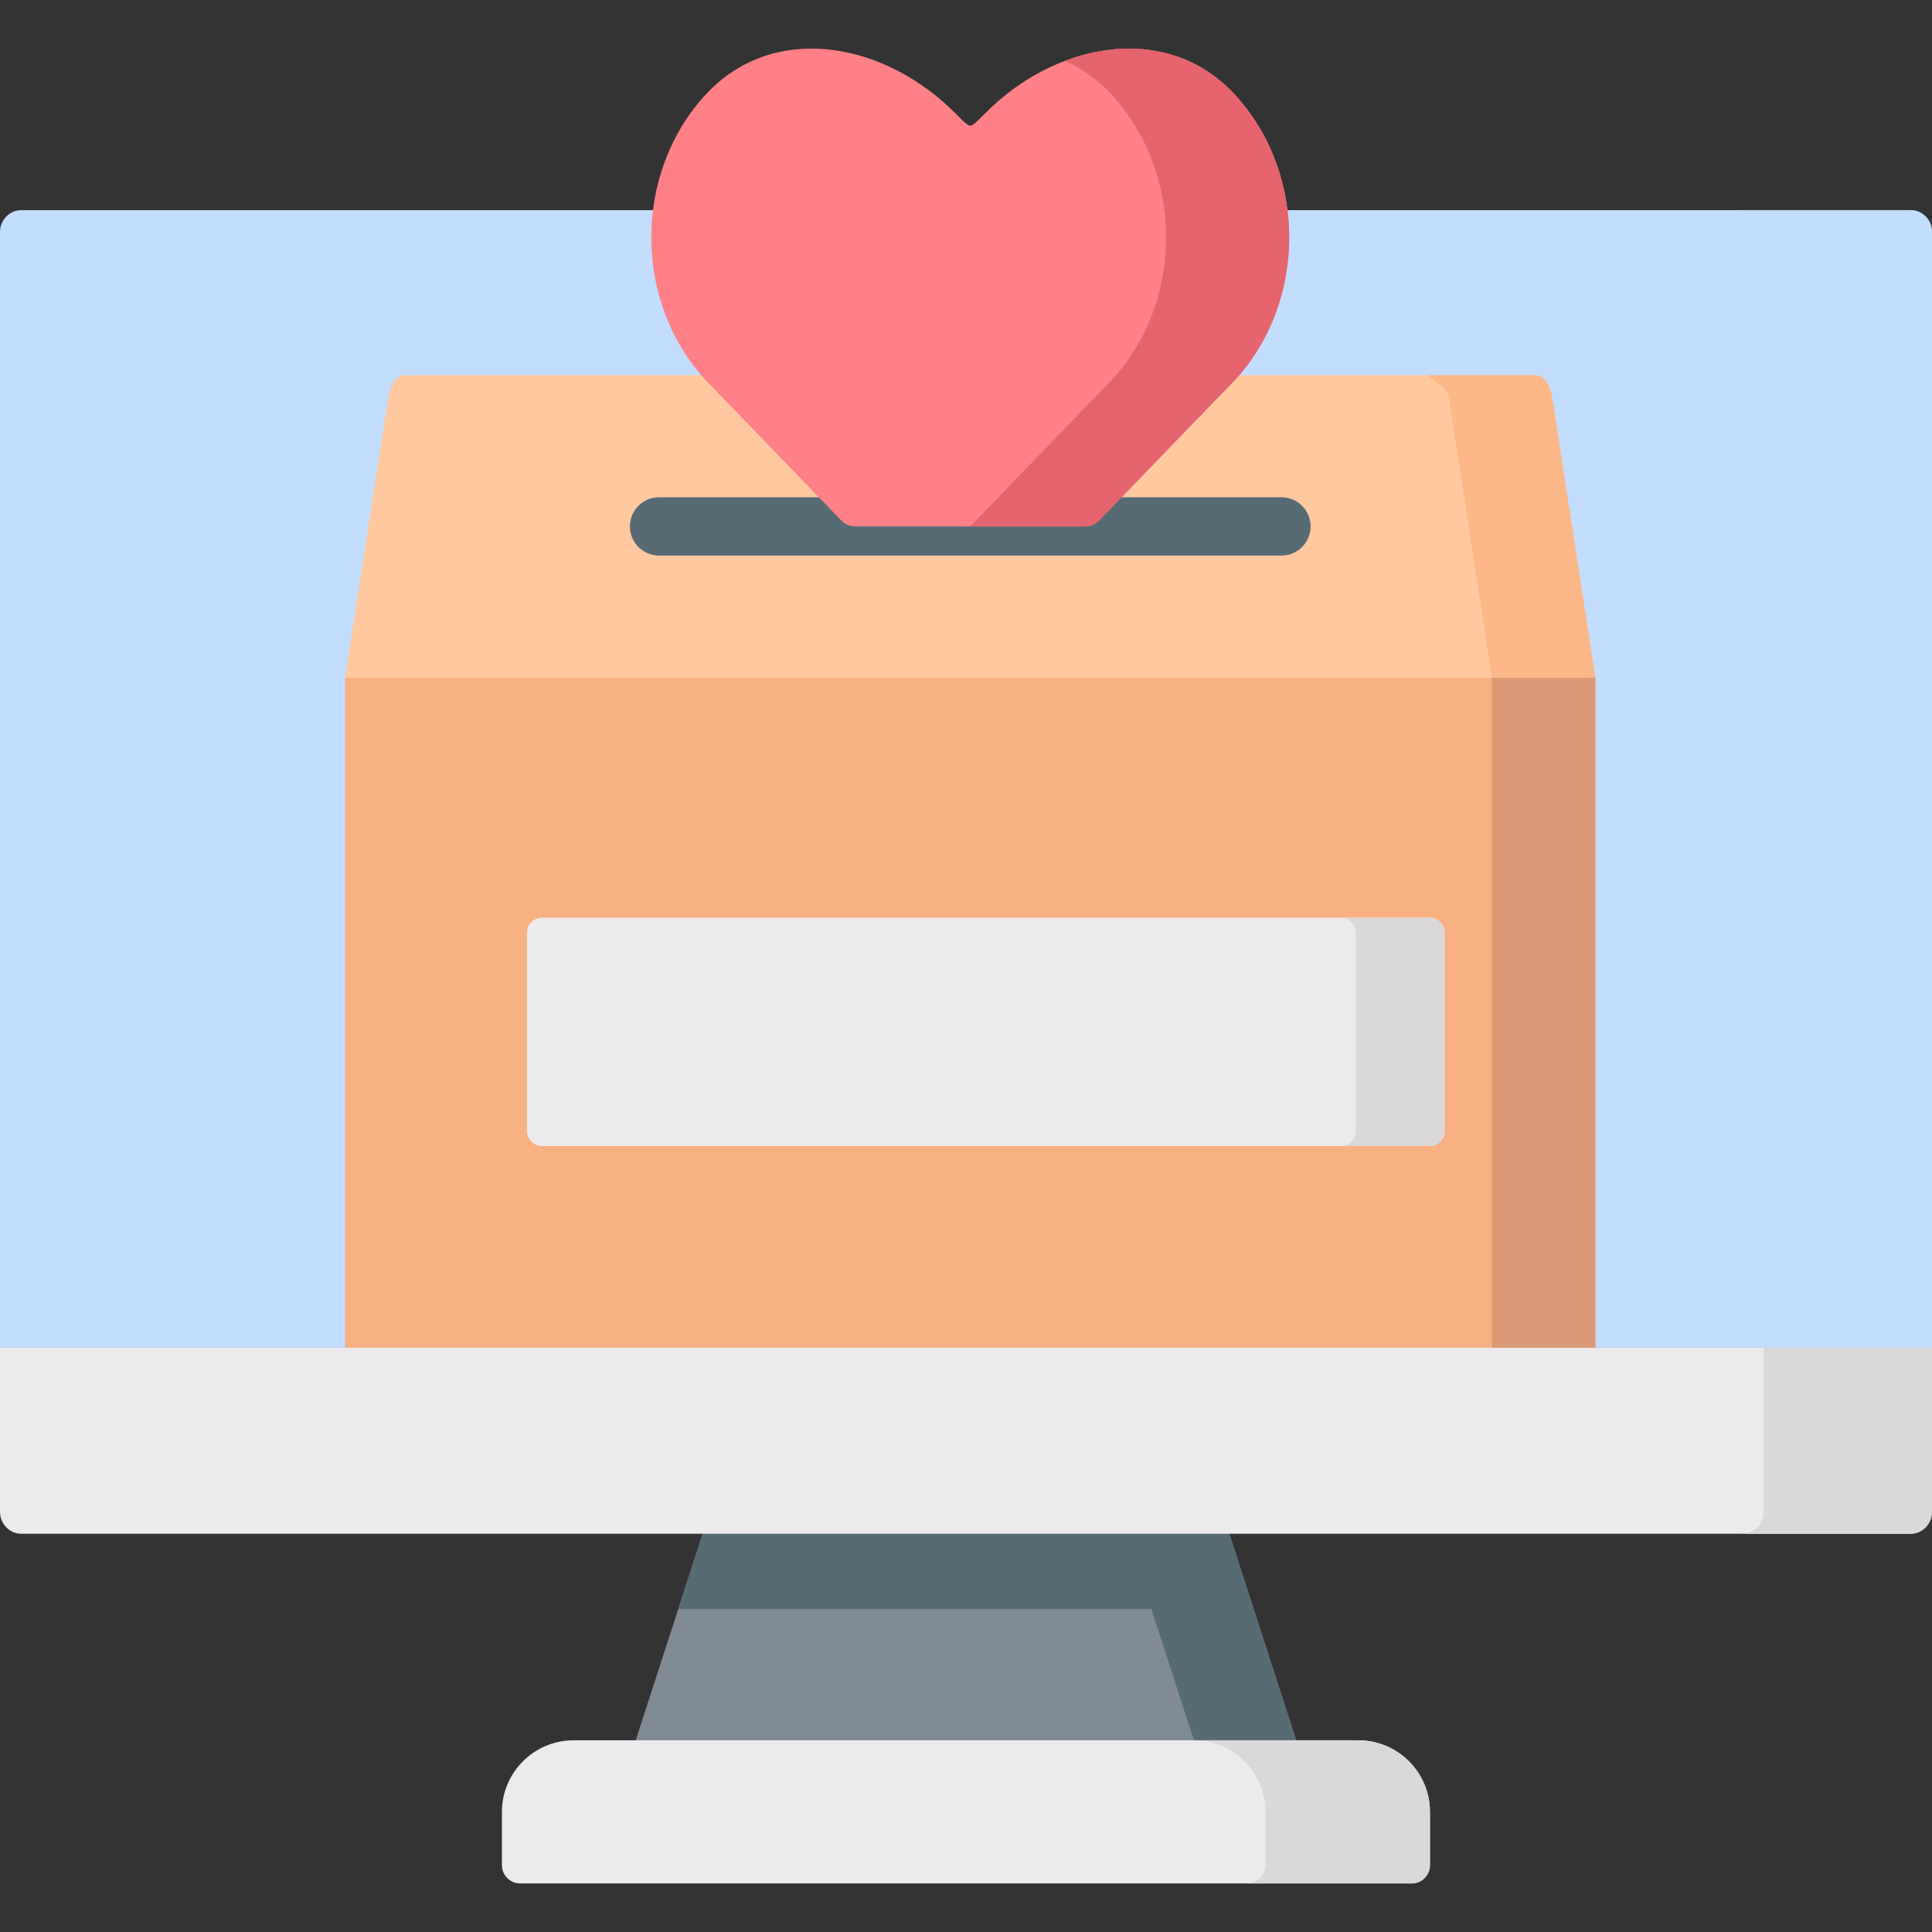 <svg id="Capa_1" enable-background="new 0 0 512 512" height="512" viewBox="0 0 512 512" width="512" xmlns="http://www.w3.org/2000/svg"><rect x="0" y="0" width="512" height="512" fill="#333333" stroke="none"/><g><g><path clip-rule="evenodd" d="m325.778 406.46-68.654-22.427-70.902 22.427-17.755 54.739 87.518 18.845 87.519-18.845z" fill="#818b95" fill-rule="evenodd"/></g><g><path clip-rule="evenodd" d="m0 61.5v295.651h91.461l94.381-257.727-12.791-43.734h-73.56-93.826c-3.124 0-5.665 2.599-5.665 5.81z" fill="#c3ddff" fill-rule="evenodd"/></g><g><path clip-rule="evenodd" d="m422.788 357.151h89.212v-295.651c0-3.211-2.57-5.81-5.665-5.81h-93.855-71.282l-43.686 43.733z" fill="#c3ddff" fill-rule="evenodd"/></g><g><path clip-rule="evenodd" d="m343.504 461.199h-175.037-16.47c-10.454 0-18.981 8.525-18.981 18.947v14.159c0 2.627 2.161 4.817 4.818 4.817h236.332c2.628 0 4.789-2.19 4.789-4.817v-14.159c0-10.422-8.527-18.947-18.952-18.947z" fill="#eceaed" fill-rule="evenodd"/></g><g><path clip-rule="evenodd" d="m467.379 61.5v295.651h44.621v-295.651c0-3.211-2.57-5.81-5.665-5.81h-44.621c3.125 0 5.665 2.599 5.665 5.81z" fill="#c3ddff" fill-rule="evenodd"/></g><g><path clip-rule="evenodd" d="m186.222 406.46-6.483 19.969h125.393l11.273 34.77h27.099l-17.726-54.739z" fill="#576b74" fill-rule="evenodd"/></g><g><path clip-rule="evenodd" d="m107.493 99.423c-2.511 0-4.088 2.627-4.556 5.722l-11.476 74.445 164.539 26.831 166.788-26.83-11.476-74.445c-.467-3.095-2.044-5.722-4.555-5.722-118.737-.001-180.529-.001-299.264-.001z" fill="#ffc89f" fill-rule="evenodd"/></g><g><path clip-rule="evenodd" d="m422.788 179.591h-331.327v177.56l165.663 18.35 165.664-18.35z" fill="#f7b081" fill-rule="evenodd"/></g><g><path clip-rule="evenodd" d="m422.788 357.151h-331.327-91.461v43.5c0 3.182 2.541 5.81 5.665 5.81h180.556 139.557 180.556c3.095 0 5.665-2.627 5.665-5.81v-43.5z" fill="#eceaed" fill-rule="evenodd"/></g><g><path clip-rule="evenodd" d="m360.003 461.199h-32.998-10.6c10.425 0 18.952 8.525 18.952 18.947v14.159c0 2.627-2.161 4.817-4.818 4.817h43.628c2.628 0 4.789-2.19 4.789-4.817v-14.159c-.001-10.422-8.528-18.947-18.953-18.947z" fill="#dad8db" fill-rule="evenodd"/></g><g><path clip-rule="evenodd" d="m467.379 357.151v43.5c0 3.182-2.511 5.81-5.636 5.81h.029 44.562c3.095 0 5.665-2.627 5.665-5.81v-43.5z" fill="#dad8db" fill-rule="evenodd"/></g><g><path clip-rule="evenodd" d="m395.396 179.591h27.392v177.56h-27.392z" fill="#db9975" fill-rule="evenodd"/></g><g><path clip-rule="evenodd" d="m383.92 105.145 11.476 74.445h27.392l-11.476-74.445c-.467-3.095-2.044-5.722-4.555-5.722h-27.392c-2.483 0 4.058 2.628 4.555 5.722z" fill="#fcb788" fill-rule="evenodd"/></g><g><path clip-rule="evenodd" d="m378.868 243.205h-235.223c-2.219 0-4.001 1.781-4.001 3.97v52.55c0 2.19 1.781 4 4.001 4h235.223c2.19 0 4.001-1.81 4.001-4v-52.55c-.001-2.189-1.811-3.97-4.001-3.97z" fill="#eceaed" fill-rule="evenodd"/></g><g><path clip-rule="evenodd" d="m359.302 247.176v52.55c0 2.19-1.811 4-4.001 4h23.566c2.19 0 4.001-1.81 4.001-4v-52.55c0-2.19-1.811-3.97-4.001-3.97h-23.566c2.191-.001 4.001 1.78 4.001 3.97z" fill="#dad8db" fill-rule="evenodd"/></g><g><path d="m339.591 147.233h-164.933c-4.268 0-7.726-3.459-7.726-7.726s3.459-7.726 7.726-7.726h164.933c4.268 0 7.726 3.459 7.726 7.726s-3.459 7.726-7.726 7.726z" fill="#576b74"/></g><g><path clip-rule="evenodd" d="m185.842 99.423c.38.438.788.905 1.197 1.343l35.918 37.169c.971 1.004 2.307 1.572 3.704 1.572h60.924c1.397 0 2.734-.567 3.705-1.572l16.587-17.171 19.332-19.998c.409-.438.818-.905 1.226-1.343 10.425-12.116 14.689-28.318 12.761-43.733-1.372-11.24-6.045-22.071-13.988-30.654-17.492-18.918-45.789-14.188-64.478 3.387-3.446 3.27-4.672 4.875-5.607 4.875s-2.132-1.606-5.607-4.875c-18.689-17.575-46.957-22.304-64.478-3.387-7.943 8.583-12.586 19.414-13.988 30.654-1.926 15.415 2.338 31.618 12.792 43.733z" fill="#ff8086" fill-rule="evenodd"/></g><g><path clip-rule="evenodd" d="m294.561 25.036c7.943 8.583 12.615 19.414 14.017 30.654 1.927 15.415-2.336 31.617-12.79 43.733-.409.438-.818.905-1.227 1.343l-37.437 38.741h30.462c1.397 0 2.734-.567 3.705-1.572l16.587-17.171 19.332-19.998c.409-.438.818-.905 1.226-1.343 10.425-12.116 14.689-28.318 12.761-43.733-1.372-11.24-6.045-22.071-13.988-30.654-12.09-13.05-29.319-14.86-44.971-8.904 4.468 1.985 8.644 4.905 12.323 8.904z" fill="#e5646e" fill-rule="evenodd"/></g></g></svg>
